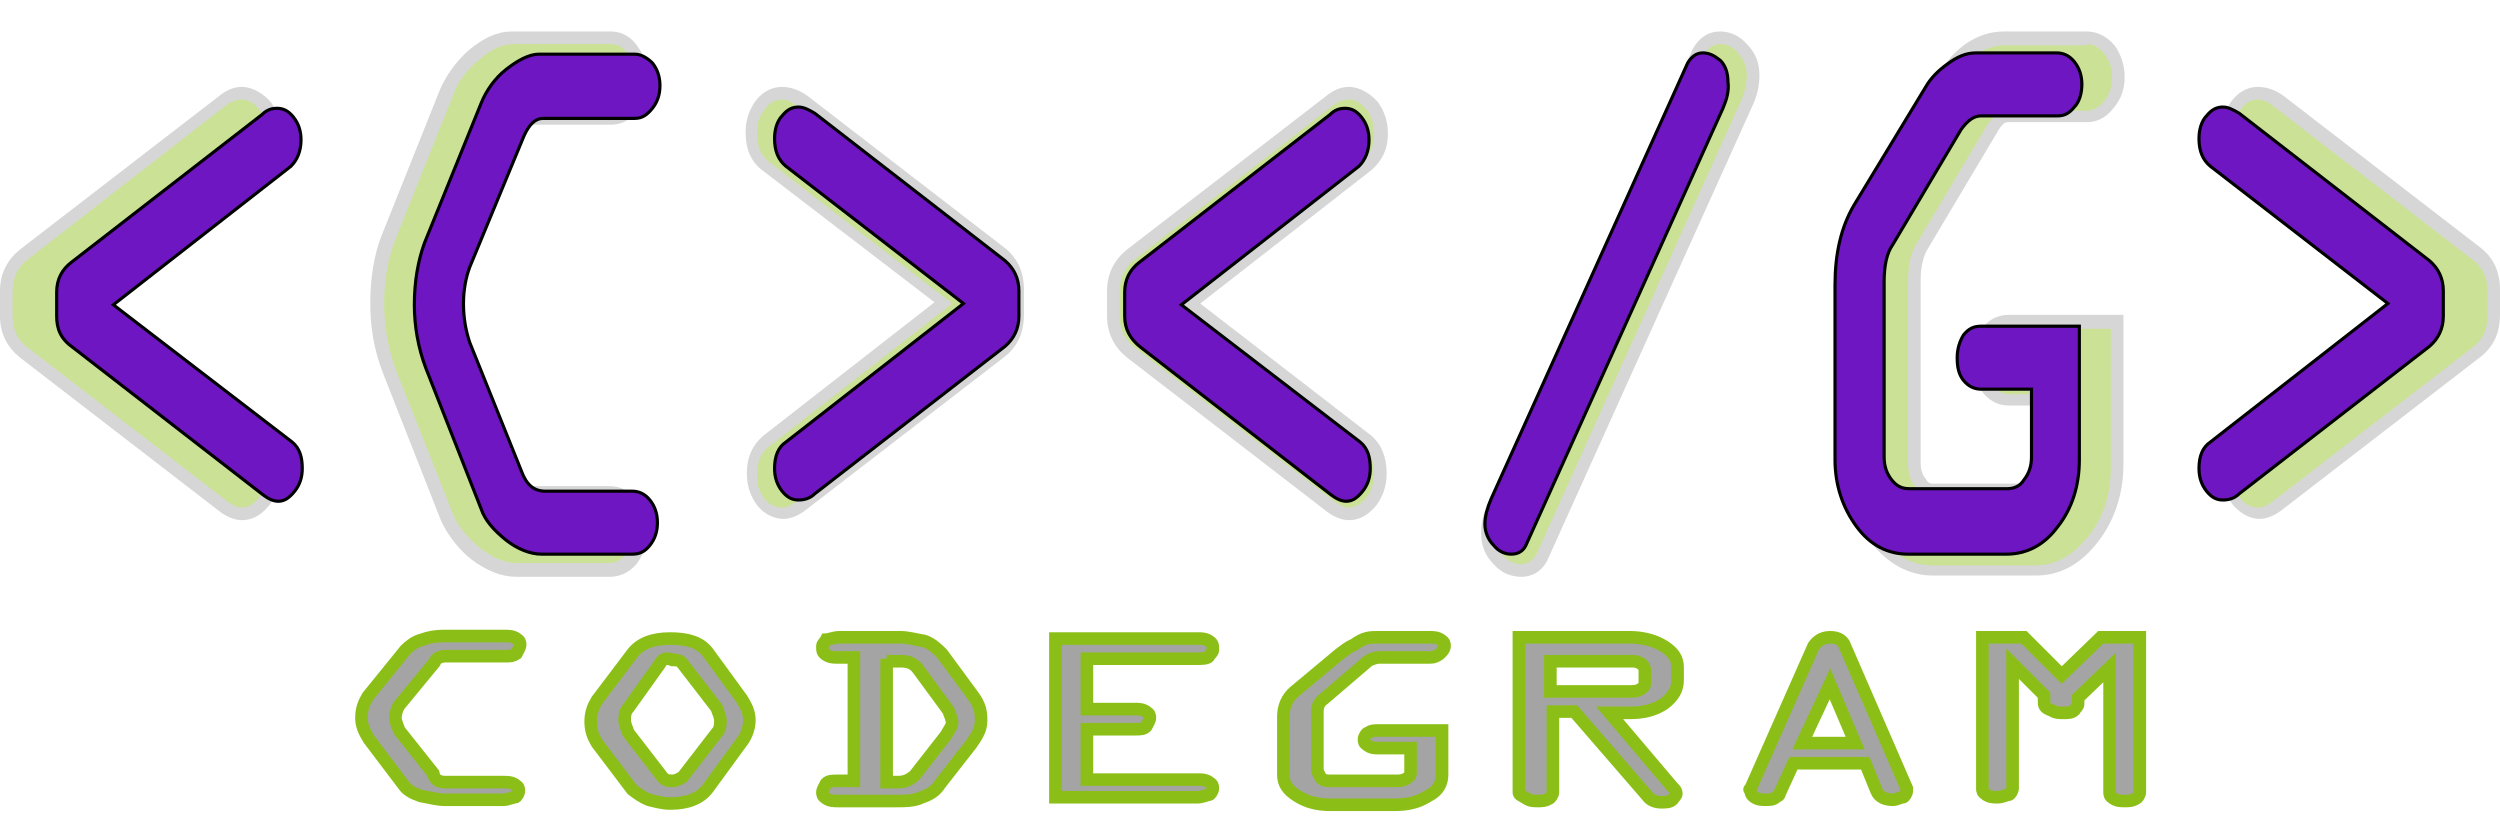 <?xml version="1.0" encoding="utf-8"?>
<!-- Generator: Adobe Illustrator 19.0.0, SVG Export Plug-In . SVG Version: 6.00 Build 0)  -->
<svg version="1.1" id="Capa_1" xmlns="http://www.w3.org/2000/svg" xmlns:xlink="http://www.w3.org/1999/xlink" x="0px" y="0px"
	 viewBox="-383.9 250.9 198.5 65.3" style="enable-background:new -383.9 250.9 198.5 65.3;" xml:space="preserve">
<style type="text/css">
	.st0{opacity:0.45;}
	.st1{fill:#8BBF17;}
	.st2{fill:#A4A4A4;}
	.st3{fill:#6E16C1;stroke:#000000;stroke-width:0.25;stroke-miterlimit:10;}
	.st4{fill:#A4A4A4;stroke:#8BBF17;stroke-miterlimit:10;}
</style>
<g>
	<g class="st0">
		<g>
			<path class="st1" d="M-364.7,291.7c-0.5,0-1-0.2-1.6-0.7l-15.7-12.1c-0.9-0.7-1.4-1.6-1.4-2.9v-2c0-1.2,0.5-2.2,1.4-2.9
				l15.7-12.2c0.5-0.4,1-0.7,1.6-0.7c0.7,0,1.3,0.3,1.8,1c0.5,0.6,0.7,1.3,0.7,2.2c0,1.1-0.4,2-1.1,2.5l-14.2,11l14.2,10.9
				c0.7,0.6,1.1,1.5,1.1,2.6c0,0.9-0.2,1.6-0.7,2.2C-363.5,291.3-364.1,291.7-364.7,291.7z"/>
			<path class="st2" d="M-364.7,258.8c0.5,0,1,0.3,1.4,0.8s0.6,1.1,0.6,1.9c0,1-0.3,1.7-0.9,2.1l-14.7,11.4l14.7,11.3
				c0.6,0.5,0.9,1.2,0.9,2.2c0,0.7-0.2,1.4-0.6,1.9s-0.9,0.8-1.4,0.8c-0.4,0-0.8-0.2-1.3-0.6l-15.7-12.1c-0.8-0.6-1.2-1.4-1.2-2.5
				v-2c0-1,0.4-1.9,1.2-2.5l15.7-12.2C-365.6,259-365.2,258.8-364.7,258.8 M-364.7,257.8c-0.7,0-1.3,0.3-1.9,0.8l-15.7,12.1
				c-1,0.8-1.6,1.9-1.6,3.3v2c0,1.4,0.6,2.5,1.6,3.3l15.7,12.1c0.6,0.5,1.3,0.8,1.9,0.8s1.4-0.2,2.2-1.2c0.5-0.7,0.8-1.5,0.8-2.5
				c0-1.3-0.4-2.3-1.2-3l0,0l0,0l-13.6-10.5l13.6-10.6c0.8-0.7,1.3-1.6,1.3-2.9c0-1-0.3-1.8-0.8-2.5
				C-363.3,258-364.2,257.8-364.7,257.8L-364.7,257.8z"/>
		</g>
		<g>
			<path class="st1" d="M-342.9,296.2c-1.1,0-2.1-0.4-3.2-1.3c-1.1-0.8-1.8-1.8-2.3-2.8l-4.6-11.6c-0.6-1.7-1-3.5-1-5.3
				c0-2,0.3-3.8,0.9-5.3l4.6-11.5c0.5-1.1,1.2-2.2,2.2-3c1-0.9,2-1.4,3-1.4h7.9c0.7,0,1.3,0.3,1.8,1c0.5,0.6,0.7,1.3,0.7,2.1
				c0,0.8-0.2,1.6-0.7,2.2c-0.5,0.7-1.1,1-1.8,1h-7.6c-0.4,0-0.8,0.4-1.1,1.2l-4.4,10.8c-0.3,0.8-0.5,1.7-0.5,2.8
				c0,1.2,0.2,2.2,0.5,3l4.2,10.6c0.4,1.2,1,1.3,1.5,1.3h7.2c0.7,0,1.3,0.3,1.8,1c0.5,0.6,0.7,1.3,0.7,2.2c0,0.8-0.2,1.6-0.7,2.2
				s-1.1,0.9-1.8,0.9h-7.3V296.2z"/>
			<path class="st2" d="M-335.4,254.4c0.6,0,1,0.3,1.4,0.8s0.6,1.1,0.6,1.8c0,0.7-0.2,1.3-0.6,1.9c-0.4,0.5-0.9,0.8-1.4,0.8h-7.6
				c-0.6,0-1.1,0.5-1.5,1.5l-4.4,10.8c-0.3,0.8-0.5,1.9-0.5,3c0,1.2,0.2,2.3,0.6,3.2l4.2,10.6c0.4,1.1,1,1.6,1.9,1.6l0,0h7.2
				c0.6,0,1,0.3,1.4,0.8s0.6,1.1,0.6,1.8c0,0.7-0.2,1.3-0.6,1.8s-0.9,0.8-1.4,0.8h-7.4c-0.9,0-1.9-0.4-2.9-1.2
				c-1-0.8-1.7-1.7-2.1-2.6l-4.6-11.6c-0.6-1.7-0.9-3.4-0.9-5.2c0-1.9,0.3-3.6,0.9-5.1l4.6-11.5c0.4-1.1,1.1-2,2.1-2.8
				c0.9-0.8,1.8-1.2,2.7-1.2L-335.4,254.4 M-335.4,253.4h-7.9c-1.1,0-2.2,0.5-3.4,1.5c-1,0.9-1.8,2-2.3,3.2l-4.6,11.5
				c-0.6,1.5-0.9,3.4-0.9,5.4c0,1.9,0.3,3.7,1,5.5l4.6,11.7c0.5,1.1,1.3,2.2,2.4,3.1c1.2,0.9,2.4,1.4,3.6,1.4h7.4
				c0.6,0,1.5-0.2,2.2-1.1c0.5-0.7,0.8-1.5,0.8-2.5s-0.3-1.8-0.8-2.5c-0.7-0.9-1.6-1.1-2.2-1.1h-7.2l0,0c-0.2,0-0.6,0-1-1l-4.2-10.6
				c-0.3-0.8-0.5-1.8-0.5-2.9c0-1,0.1-1.9,0.4-2.6l4.4-10.8c0.2-0.6,0.5-0.8,0.6-0.8h7.6c0.6,0,1.5-0.2,2.2-1.2
				c0.5-0.7,0.8-1.5,0.8-2.5c0-0.9-0.3-1.7-0.8-2.4C-333.9,253.6-334.8,253.4-335.4,253.4L-335.4,253.4z"/>
		</g>
		<g>
			<path class="st1" d="M-321.8,291.7c-0.7,0-1.2-0.3-1.8-0.9c-0.5-0.6-0.7-1.3-0.7-2.2c0-1.2,0.4-2,1.1-2.6l14.1-11l-14.1-10.9
				c-0.7-0.6-1.1-1.5-1.1-2.6c0-0.9,0.2-1.6,0.7-2.2c0.5-0.6,1.1-0.9,1.8-0.9c0.5,0,1.1,0.2,1.6,0.7l15.7,12.1
				c0.9,0.7,1.4,1.7,1.4,2.9v2c0,1.2-0.5,2.2-1.3,2.9l-15.7,12.1C-320.7,291.4-321.3,291.7-321.8,291.7z"/>
			<path class="st2" d="M-321.8,258.8c0.4,0,0.8,0.2,1.3,0.6l15.7,12.1c0.8,0.6,1.2,1.4,1.2,2.5v2c0,1.1-0.4,1.9-1.2,2.5l-15.7,12.1
				c-0.5,0.4-0.9,0.6-1.3,0.6c-0.5,0-1-0.2-1.4-0.7s-0.6-1.1-0.6-1.9c0-1,0.3-1.7,0.9-2.2l14.6-11.4l-14.6-11.3
				c-0.6-0.5-0.9-1.2-0.9-2.2c0-0.8,0.2-1.4,0.6-1.9C-322.8,259-322.3,258.8-321.8,258.8 M-321.8,257.8c-0.6,0-1.4,0.2-2.1,1.1
				c-0.5,0.7-0.8,1.5-0.8,2.5c0,1.3,0.4,2.3,1.3,3l13.7,10.5l-13.6,10.6c-0.8,0.7-1.3,1.6-1.3,3c0,1,0.3,1.8,0.8,2.5
				c0.7,0.9,1.6,1.1,2.1,1.1c0.6,0,1.3-0.3,1.9-0.8l15.7-12.1c1-0.8,1.5-1.9,1.5-3.3v-2c0-1.4-0.5-2.5-1.5-3.3l-15.7-12.1
				C-320.5,258-321.2,257.8-321.8,257.8L-321.8,257.8z"/>
		</g>
		<g>
			<path class="st1" d="M-276.8,291.7c-0.5,0-1-0.2-1.6-0.7l-15.7-12.1c-0.9-0.7-1.4-1.6-1.4-2.9v-2c0-1.2,0.5-2.2,1.4-2.9
				l15.7-12.2c0.5-0.4,1-0.7,1.6-0.7c0.7,0,1.3,0.3,1.8,1c0.5,0.6,0.7,1.3,0.7,2.2c0,1.1-0.4,2-1.1,2.5l-14.2,11l14.2,10.9
				c0.7,0.6,1.1,1.5,1.1,2.6c0,0.9-0.2,1.6-0.7,2.2C-275.6,291.3-276.2,291.7-276.8,291.7z"/>
			<path class="st2" d="M-276.8,258.8c0.5,0,1,0.3,1.4,0.8s0.6,1.1,0.6,1.9c0,1-0.3,1.7-0.9,2.1l-14.7,11.4l14.7,11.3
				c0.6,0.5,0.9,1.2,0.9,2.2c0,0.7-0.2,1.4-0.6,1.9s-0.9,0.8-1.4,0.8c-0.4,0-0.8-0.2-1.3-0.6l-15.7-12.1c-0.8-0.6-1.2-1.4-1.2-2.5
				v-2c0-1,0.4-1.9,1.2-2.5l15.7-12.2C-277.7,259-277.3,258.8-276.8,258.8 M-276.8,257.8c-0.7,0-1.3,0.3-1.9,0.8l-15.7,12.1
				c-1,0.8-1.6,1.9-1.6,3.3v2c0,1.4,0.6,2.5,1.6,3.3l15.7,12.1c0.6,0.5,1.3,0.8,1.9,0.8s1.4-0.2,2.2-1.2c0.5-0.7,0.8-1.5,0.8-2.5
				c0-1.3-0.4-2.3-1.2-3l0,0l0,0l-13.6-10.5l13.6-10.6c0.8-0.7,1.3-1.6,1.3-2.9c0-1-0.3-1.8-0.8-2.5
				C-275.4,258-276.3,257.8-276.8,257.8L-276.8,257.8z"/>
		</g>
		<g>
			<path class="st1" d="M-263.1,296.2c-0.7,0-1.3-0.3-1.8-0.9s-0.8-1.3-0.8-2.1c0-0.7,0.2-1.5,0.5-2.2l16.2-35.9
				c0.4-0.9,1.2-1.1,1.7-1.1c0.6,0,1.2,0.3,1.8,0.8c0.5,0.5,0.8,1.2,0.8,2.1c0,0.8-0.2,1.5-0.5,2.3l-16.2,35.9
				C-261.8,295.8-262.3,296.2-263.1,296.2z"/>
			<path class="st2" d="M-247.3,254.4c0.5,0,1,0.2,1.4,0.7s0.7,1,0.7,1.8c0,0.7-0.2,1.4-0.5,2.1l-16.2,35.9
				c-0.3,0.5-0.7,0.8-1.2,0.8s-1-0.2-1.5-0.7c-0.4-0.5-0.7-1.1-0.7-1.8c0-0.6,0.2-1.3,0.5-2l16.2-35.9
				C-248.3,254.7-247.9,254.4-247.3,254.4 M-247.3,253.4c-1,0-1.7,0.5-2.2,1.4l-16.2,35.9c-0.4,0.9-0.6,1.7-0.6,2.5
				c0,1,0.3,1.8,1,2.5c0.6,0.7,1.4,1,2.2,1c0.9,0,1.7-0.5,2.1-1.4l16.2-35.9c0.4-0.8,0.6-1.7,0.6-2.5c0-1-0.3-1.8-1-2.5
				C-245.8,253.7-246.6,253.4-247.3,253.4L-247.3,253.4z"/>
		</g>
		<g>
			<path class="st1" d="M-230.5,296.2c-1.8,0-3.4-0.8-4.6-2.5c-1.2-1.6-1.9-3.6-1.9-5.8v-14.5c0-2.7,0.6-5,1.7-6.8l5.9-9.8
				c0.5-0.8,1.1-1.5,1.9-2c0.8-0.6,1.7-0.9,2.7-0.9h6.6c0.7,0,1.3,0.3,1.8,1c0.5,0.6,0.7,1.3,0.7,2.2s-0.3,1.6-0.7,2.2
				c-0.5,0.6-1.1,0.9-1.8,0.9h-6.3c-0.2,0-0.7,0-1.2,0.9l-5.6,9.4c-0.4,0.7-0.6,1.6-0.6,2.8v14.4c0,0.6,0.2,1.2,0.5,1.6
				s0.6,0.6,1,0.6h8.1c0.4,0,0.7-0.2,1-0.6s0.5-0.9,0.5-1.5v-5.1h-3.6c-0.7,0-1.3-0.3-1.8-1c-0.4-0.6-0.7-1.3-0.7-2.1
				s0.2-1.6,0.7-2.1c0.5-0.6,1.1-1,1.8-1h8.6v11.4c0,2.3-0.6,4.2-1.9,5.8c-1.3,1.7-2.8,2.5-4.6,2.5L-230.5,296.2L-230.5,296.2z"/>
			<path class="st2" d="M-218.2,254.4c0.6,0,1,0.3,1.4,0.8s0.6,1.1,0.6,1.8c0,0.8-0.2,1.4-0.6,1.9c-0.4,0.5-0.9,0.8-1.4,0.8h-6.3
				l0,0c-0.6,0-1.1,0.4-1.6,1.1l-5.6,9.4c-0.5,0.7-0.7,1.8-0.7,3.1v14.4c0,0.7,0.2,1.4,0.6,1.9s0.9,0.8,1.4,0.8h8.1
				c0.5,0,1-0.3,1.4-0.8s0.6-1.1,0.6-1.8v-5.6h-4.1c-0.6,0-1-0.3-1.4-0.8s-0.6-1.1-0.6-1.8c0-0.7,0.2-1.3,0.6-1.8
				c0.4-0.5,0.9-0.8,1.4-0.8h8.1V288c0,2.2-0.6,4-1.8,5.5s-2.6,2.3-4.2,2.3h-8.1c-1.7,0-3.1-0.8-4.3-2.3c-1.2-1.5-1.8-3.4-1.8-5.5
				v-14.5c0-2.6,0.5-4.8,1.6-6.5l5.9-9.8c0.4-0.7,1-1.4,1.8-1.9s1.6-0.8,2.4-0.8H-218.2 M-218.2,253.4h-6.6c-1,0-2,0.3-2.9,0.9
				c-0.9,0.6-1.6,1.4-2.1,2.2l-5.9,9.8c-1.1,1.9-1.7,4.3-1.7,7.1v14.4c0,2.4,0.7,4.4,2,6.1c1.4,1.8,3.1,2.7,5,2.7h8.1
				c2,0,3.6-0.9,5-2.7c1.3-1.7,2-3.8,2-6.1v-10.9v-1h-1h-8.1c-0.9,0-1.7,0.4-2.2,1.2c-0.5,0.7-0.8,1.5-0.8,2.4s0.3,1.8,0.8,2.4
				c0.6,0.8,1.3,1.2,2.2,1.2h3.1v4.6c0,0.5-0.1,0.9-0.4,1.2c-0.3,0.4-0.5,0.4-0.6,0.4h-8.1c-0.2,0-0.4,0-0.6-0.4
				c-0.3-0.3-0.4-0.8-0.4-1.3v-14.4c0-1.1,0.2-2,0.6-2.6l5.6-9.4c0.2-0.3,0.4-0.6,0.7-0.6h6.3c0.6,0,1.4-0.2,2.1-1.1
				c0.6-0.7,0.9-1.5,0.9-2.5c0-0.9-0.3-1.8-0.8-2.5C-216.8,253.6-217.6,253.4-218.2,253.4L-218.2,253.4z"/>
		</g>
		<g>
			<path class="st1" d="M-204.6,291.7c-0.7,0-1.2-0.3-1.8-0.9c-0.5-0.6-0.7-1.3-0.7-2.2c0-1.2,0.4-2,1.1-2.6l14.1-11l-14.1-10.9
				c-0.7-0.6-1.1-1.5-1.1-2.6c0-0.9,0.2-1.6,0.7-2.2c0.5-0.6,1.1-0.9,1.8-0.9c0.5,0,1.1,0.2,1.6,0.7l15.7,12.1
				c0.9,0.7,1.4,1.7,1.4,2.9v2c0,1.2-0.5,2.2-1.3,2.9l-15.7,12.1C-203.5,291.4-204.1,291.7-204.6,291.7z"/>
			<path class="st2" d="M-204.6,258.8c0.4,0,0.8,0.2,1.3,0.6l15.7,12.1c0.8,0.6,1.2,1.4,1.2,2.5v2c0,1.1-0.4,1.9-1.2,2.5l-15.7,12.1
				c-0.5,0.4-0.9,0.6-1.3,0.6c-0.5,0-1-0.2-1.4-0.7s-0.6-1.1-0.6-1.9c0-1,0.3-1.7,0.9-2.2l14.6-11.4l-14.6-11.3
				c-0.6-0.5-0.9-1.2-0.9-2.2c0-0.8,0.2-1.4,0.6-1.9C-205.6,259-205.1,258.8-204.6,258.8 M-204.6,257.8c-0.6,0-1.4,0.2-2.1,1.1
				c-0.5,0.7-0.8,1.5-0.8,2.5c0,1.3,0.4,2.3,1.3,3l13.7,10.5l-13.6,10.6c-0.8,0.6-1.3,1.6-1.3,3c0,1,0.3,1.8,0.8,2.5
				c0.8,0.9,1.6,1.1,2.1,1.1c0.6,0,1.3-0.3,1.9-0.8l15.7-12.1c1-0.8,1.5-1.9,1.5-3.3v-2c0-1.4-0.5-2.5-1.5-3.3l-15.7-12.1
				C-203.3,258-204,257.8-204.6,257.8L-204.6,257.8z"/>
		</g>
	</g>
	<g>
		<path class="st3" d="M-379.4,276v-1.9c0-1,0.4-1.8,1.2-2.4l15.1-11.7c0.4-0.4,0.8-0.5,1.2-0.5c0.5,0,0.9,0.2,1.3,0.7
			s0.6,1.1,0.6,1.8c0,0.9-0.3,1.6-0.8,2.1l-14.1,11l14.2,10.9c0.6,0.5,0.8,1.2,0.8,2.1c0,0.7-0.2,1.3-0.6,1.8s-0.8,0.8-1.3,0.8
			c-0.4,0-0.8-0.2-1.2-0.5l-15.1-11.7C-379.1,277.8-379.4,277-379.4,276z"/>
		<path class="st3" d="M-340.6,289.9h6.9c0.5,0,1,0.2,1.4,0.7s0.6,1.1,0.6,1.8s-0.2,1.3-0.6,1.8s-0.8,0.7-1.4,0.7h-7.2
			c-0.9,0-1.9-0.4-2.8-1.1c-1-0.8-1.7-1.6-2-2.5l-4.4-11.2c-0.6-1.6-0.9-3.3-0.9-5c0-1.9,0.3-3.5,0.8-4.9l4.5-11.1
			c0.4-1,1.1-2,2-2.7c0.9-0.7,1.8-1.2,2.6-1.2h7.6c0.5,0,1,0.3,1.4,0.7c0.4,0.5,0.6,1.1,0.6,1.8c0,0.7-0.2,1.3-0.6,1.8
			s-0.8,0.8-1.4,0.8h-7.3c-0.6,0-1.1,0.5-1.5,1.4l-4.3,10.4c-0.3,0.8-0.5,1.8-0.5,2.9c0,1.2,0.2,2.2,0.5,3.1l4.1,10.2
			C-342.1,289.4-341.5,289.9-340.6,289.9z"/>
		<path class="st3" d="M-303,274v2c0,1-0.4,1.8-1.1,2.4l-15.1,11.7c-0.4,0.4-0.9,0.5-1.3,0.5c-0.5,0-0.9-0.2-1.3-0.7
			s-0.6-1.1-0.6-1.8c0-1,0.3-1.7,0.9-2.1l14.1-11l-14.1-10.9c-0.6-0.5-0.9-1.2-0.9-2.2c0-0.7,0.2-1.4,0.6-1.8
			c0.4-0.5,0.8-0.7,1.3-0.7c0.4,0,0.8,0.2,1.3,0.5l15.1,11.7C-303.4,272.2-303,273-303,274z"/>
		<path class="st3" d="M-294.6,276v-1.9c0-1,0.4-1.8,1.2-2.4l15.1-11.7c0.4-0.4,0.8-0.5,1.2-0.5c0.5,0,0.9,0.2,1.3,0.7
			s0.6,1.1,0.6,1.8c0,0.9-0.3,1.6-0.8,2.1l-14.1,11l14.2,10.9c0.6,0.5,0.8,1.2,0.8,2.1c0,0.7-0.2,1.3-0.6,1.8s-0.8,0.8-1.3,0.8
			c-0.4,0-0.8-0.2-1.2-0.5l-15.1-11.7C-294.2,277.8-294.6,277-294.6,276z"/>
		<path class="st3" d="M-247.1,259.5l-15.6,34.6c-0.2,0.5-0.6,0.8-1.2,0.8c-0.5,0-1-0.2-1.4-0.7c-0.4-0.4-0.7-1-0.7-1.7
			c0-0.6,0.2-1.3,0.5-2l15.6-34.6c0.3-0.5,0.7-0.8,1.2-0.8s0.9,0.2,1.4,0.6c0.4,0.4,0.6,1,0.6,1.7
			C-246.6,258.1-246.8,258.8-247.1,259.5z"/>
		<path class="st3" d="M-227,255.1h6.4c0.5,0,1,0.2,1.4,0.7s0.6,1.1,0.6,1.8c0,0.7-0.2,1.4-0.6,1.8c-0.4,0.5-0.8,0.7-1.3,0.7h-6.1
			c-0.6,0-1.1,0.4-1.6,1.1l-5.4,9.1c-0.5,0.7-0.7,1.7-0.7,3v13.9c0,0.7,0.2,1.3,0.6,1.8s0.8,0.7,1.4,0.7h7.8c0.5,0,1-0.2,1.3-0.7
			c0.4-0.5,0.6-1.1,0.6-1.8v-5.4h-4c-0.5,0-1-0.2-1.4-0.7s-0.5-1.1-0.5-1.8s0.2-1.3,0.5-1.8c0.4-0.5,0.8-0.7,1.4-0.7h7.8v10.6
			c0,2.1-0.6,3.9-1.7,5.3c-1.1,1.5-2.5,2.2-4.1,2.2h-7.8c-1.6,0-3-0.7-4.1-2.2s-1.7-3.3-1.7-5.3v-13.9c0-2.5,0.5-4.6,1.5-6.3
			l5.7-9.4c0.4-0.7,1-1.3,1.7-1.8C-228.5,255.4-227.8,255.1-227,255.1z"/>
		<path class="st3" d="M-189.9,274v2c0,1-0.4,1.8-1.1,2.4l-15.1,11.7c-0.4,0.4-0.9,0.5-1.3,0.5c-0.5,0-0.9-0.2-1.3-0.7
			c-0.4-0.5-0.6-1.1-0.6-1.8c0-1,0.3-1.7,0.9-2.1l14.1-11l-14.1-10.9c-0.6-0.5-0.9-1.2-0.9-2.2c0-0.7,0.2-1.4,0.6-1.8
			c0.4-0.5,0.8-0.7,1.3-0.7c0.4,0,0.8,0.2,1.3,0.5l15.1,11.7C-190.3,272.2-189.9,273-189.9,274z"/>
	</g>
</g>
<g>
	<g>
		<path class="st4" d="M-348.5,313h4.6c0.3,0,0.6,0,0.9,0.2c0.3,0.2,0.3,0.3,0.3,0.5s-0.2,0.5-0.3,0.5c-0.2,0-0.6,0.2-0.9,0.2h-4.7
			c-0.6,0-1.3-0.2-1.9-0.3c-0.6-0.2-1.1-0.5-1.3-0.8l-2.8-3.7c-0.3-0.5-0.6-1-0.6-1.7c0-0.7,0.2-1.2,0.5-1.7l3-3.7
			c0.3-0.3,0.8-0.7,1.3-0.8c0.5-0.2,1.1-0.3,1.7-0.3h4.9c0.3,0,0.6,0,0.9,0.2c0.3,0.2,0.3,0.3,0.3,0.5c0,0.2-0.2,0.5-0.3,0.7
			c-0.3,0.2-0.5,0.2-0.9,0.2h-4.7c-0.5,0-0.8,0.2-0.9,0.5l-2.8,3.4c-0.2,0.3-0.3,0.7-0.3,1c0,0.3,0.2,0.7,0.3,1l2.7,3.4
			C-349.4,312.8-349.1,313-348.5,313z"/>
		<path class="st4" d="M-327.7,302.7l2.7,3.7c0.3,0.5,0.6,1,0.6,1.7c0,0.5-0.2,1.2-0.6,1.7l-2.7,3.7c-0.6,0.8-1.6,1.2-3,1.2
			c-0.6,0-1.3-0.2-1.7-0.3c-0.5-0.2-0.9-0.5-1.3-0.8l-2.8-3.7c-0.3-0.5-0.5-1-0.5-1.7c0-0.7,0.2-1.2,0.5-1.7l2.8-3.7
			c0.6-0.8,1.6-1.2,3-1.2S-328.3,301.9-327.7,302.7z M-331.5,303.6l-2.5,3.5c-0.3,0.3-0.3,0.7-0.3,1c0,0.3,0.2,0.7,0.3,1l2.7,3.5
			c0.2,0.2,0.3,0.3,0.8,0.3c0.3,0,0.6-0.2,0.8-0.3l2.7-3.5c0.3-0.3,0.3-0.7,0.3-1c0-0.3-0.2-0.7-0.3-1l-2.7-3.5
			c-0.2-0.3-0.5-0.3-0.8-0.3C-331,303.1-331.3,303.2-331.5,303.6z"/>
		<path class="st4" d="M-317.3,301.5h4.9c0.6,0,1.3,0.2,1.9,0.3c0.6,0.2,1.1,0.7,1.4,1l2.5,3.4c0.5,0.7,0.6,1.2,0.6,1.9
			c0,0.7-0.3,1.2-0.8,1.9l-2.5,3.2c-0.3,0.5-0.8,0.8-1.4,1c-0.6,0.3-1.3,0.3-2,0.3h-4.7c-0.3,0-0.6,0-0.9-0.2
			c-0.3-0.2-0.3-0.3-0.3-0.5c0-0.2,0.2-0.5,0.3-0.7c0.2-0.2,0.5-0.2,0.9-0.2h1.3v-9.8h-1.3c-0.3,0-0.6,0-0.9-0.2
			c-0.3-0.2-0.3-0.3-0.3-0.7c0-0.2,0.2-0.3,0.3-0.5C-318.2,301.7-317.6,301.5-317.3,301.5z M-313.5,303.2v9.8h0.9
			c0.6,0,0.9-0.2,1.3-0.5l2.5-3.2c0.3-0.5,0.5-0.8,0.5-1c0-0.3-0.2-0.7-0.3-1l-2.5-3.4c-0.3-0.3-0.6-0.5-1.3-0.5h-1.1V303.2z"/>
		<path class="st4" d="M-288.8,303.2h-8.8v4h3.8c0.3,0,0.6,0,0.9,0.2c0.3,0.2,0.3,0.3,0.3,0.5c0,0.2-0.2,0.5-0.3,0.7
			c-0.2,0.2-0.5,0.2-0.9,0.2h-3.8v4h8.8c0.3,0,0.6,0,0.9,0.2c0.3,0.2,0.3,0.3,0.3,0.5c0,0.2-0.2,0.5-0.3,0.5s-0.6,0.2-0.9,0.2h-11.3
			v-12.6h11.3c0.3,0,0.6,0,0.9,0.2c0.3,0.2,0.3,0.3,0.3,0.7c0,0.2-0.2,0.3-0.3,0.5S-288.5,303.2-288.8,303.2z"/>
		<path class="st4" d="M-274.5,301.5h4.1c0.3,0,0.6,0,0.9,0.2c0.3,0.2,0.3,0.3,0.3,0.5c0,0.2-0.2,0.5-0.5,0.7
			c-0.3,0.2-0.5,0.2-0.8,0.2h-3.9c-0.3,0-0.8,0.2-0.9,0.3l-3.5,3c-0.3,0.2-0.5,0.5-0.5,1v4.6c0,0.2,0.2,0.5,0.3,0.7
			c0.2,0.2,0.5,0.2,0.9,0.2h5c0.3,0,0.6,0,0.9-0.2c0.3-0.2,0.3-0.3,0.3-0.5v-1.9h-2.5c-0.3,0-0.6,0-0.9-0.2
			c-0.3-0.2-0.3-0.3-0.3-0.5c0-0.2,0.2-0.5,0.3-0.5c0.3-0.2,0.5-0.2,0.9-0.2h5v3.5c0,0.7-0.3,1.3-1.1,1.7c-0.8,0.5-1.6,0.7-2.7,0.7
			h-5c-1.1,0-1.9-0.2-2.7-0.7c-0.8-0.5-1.1-1-1.1-1.7v-4.6c0-0.8,0.3-1.5,0.9-2l3.6-3c0.3-0.2,0.6-0.5,1.1-0.7
			C-275.6,301.5-275.1,301.5-274.5,301.5z"/>
		<path class="st4" d="M-263.3,313.8v-12.3h8.8c0.9,0,1.9,0.2,2.7,0.7c0.8,0.5,1.1,1,1.1,1.7v1c0,0.7-0.3,1.3-1.1,1.9
			c-0.8,0.5-1.6,0.7-2.7,0.7h-1.6l5,5.9c0.2,0.2,0.3,0.3,0.3,0.5c0,0.2-0.2,0.3-0.3,0.5c-0.2,0.2-0.6,0.2-0.9,0.2
			c-0.5,0-0.9-0.2-1.1-0.5l-5.8-6.7h-1.7v6.4c0,0.2-0.2,0.5-0.3,0.5c-0.3,0.2-0.6,0.2-0.9,0.2c-0.3,0-0.6,0-0.9-0.2
			C-263.2,314-263.3,314-263.3,313.8z M-260.8,305.8h6.3c0.3,0,0.6,0,0.9-0.2s0.3-0.3,0.3-0.5v-1c0-0.2-0.2-0.5-0.3-0.5
			c-0.3-0.2-0.5-0.2-0.9-0.2h-6.3V305.8z"/>
		<path class="st4" d="M-244.9,313.5l5-11.3c0.2-0.3,0.6-0.7,1.3-0.7c0.6,0,0.9,0.2,1.1,0.5l5,11.5c0,0.2,0,0.2,0,0.2
			c0,0.2-0.2,0.5-0.3,0.5c-0.2,0-0.5,0.2-0.8,0.2c-0.6,0-1.1-0.2-1.3-0.7l-0.9-2.2h-5.7l-1.1,2.4c0,0.2-0.2,0.2-0.3,0.3
			c-0.2,0.2-0.5,0.2-0.8,0.2s-0.6,0-0.9-0.2C-244.9,314-244.9,313.8-244.9,313.5C-245.1,313.7-244.9,313.5-244.9,313.5z
			 M-238.6,305.2l-2.2,4.7h4.2L-238.6,305.2z"/>
		<path class="st4" d="M-221.6,306.6v-0.5l-2.5-2.5v9.9c0,0.2-0.2,0.5-0.3,0.5c-0.2,0-0.5,0.2-0.9,0.2c-0.3,0-0.6,0-0.9-0.2
			c-0.3-0.2-0.3-0.3-0.3-0.5v-12h3.3l3,3l3.1-3h3.1v12.3c0,0.2-0.2,0.5-0.3,0.5c-0.3,0.2-0.6,0.2-0.9,0.2s-0.6,0-0.9-0.2
			c-0.3-0.2-0.3-0.3-0.3-0.5v-9.9l-2.5,2.4v0.5c0,0.2-0.2,0.3-0.3,0.5c-0.2,0.2-0.5,0.2-0.9,0.2c-0.3,0-0.6,0-0.9-0.2
			C-221.6,307.1-221.6,306.9-221.6,306.6z"/>
	</g>
</g>
</svg>
